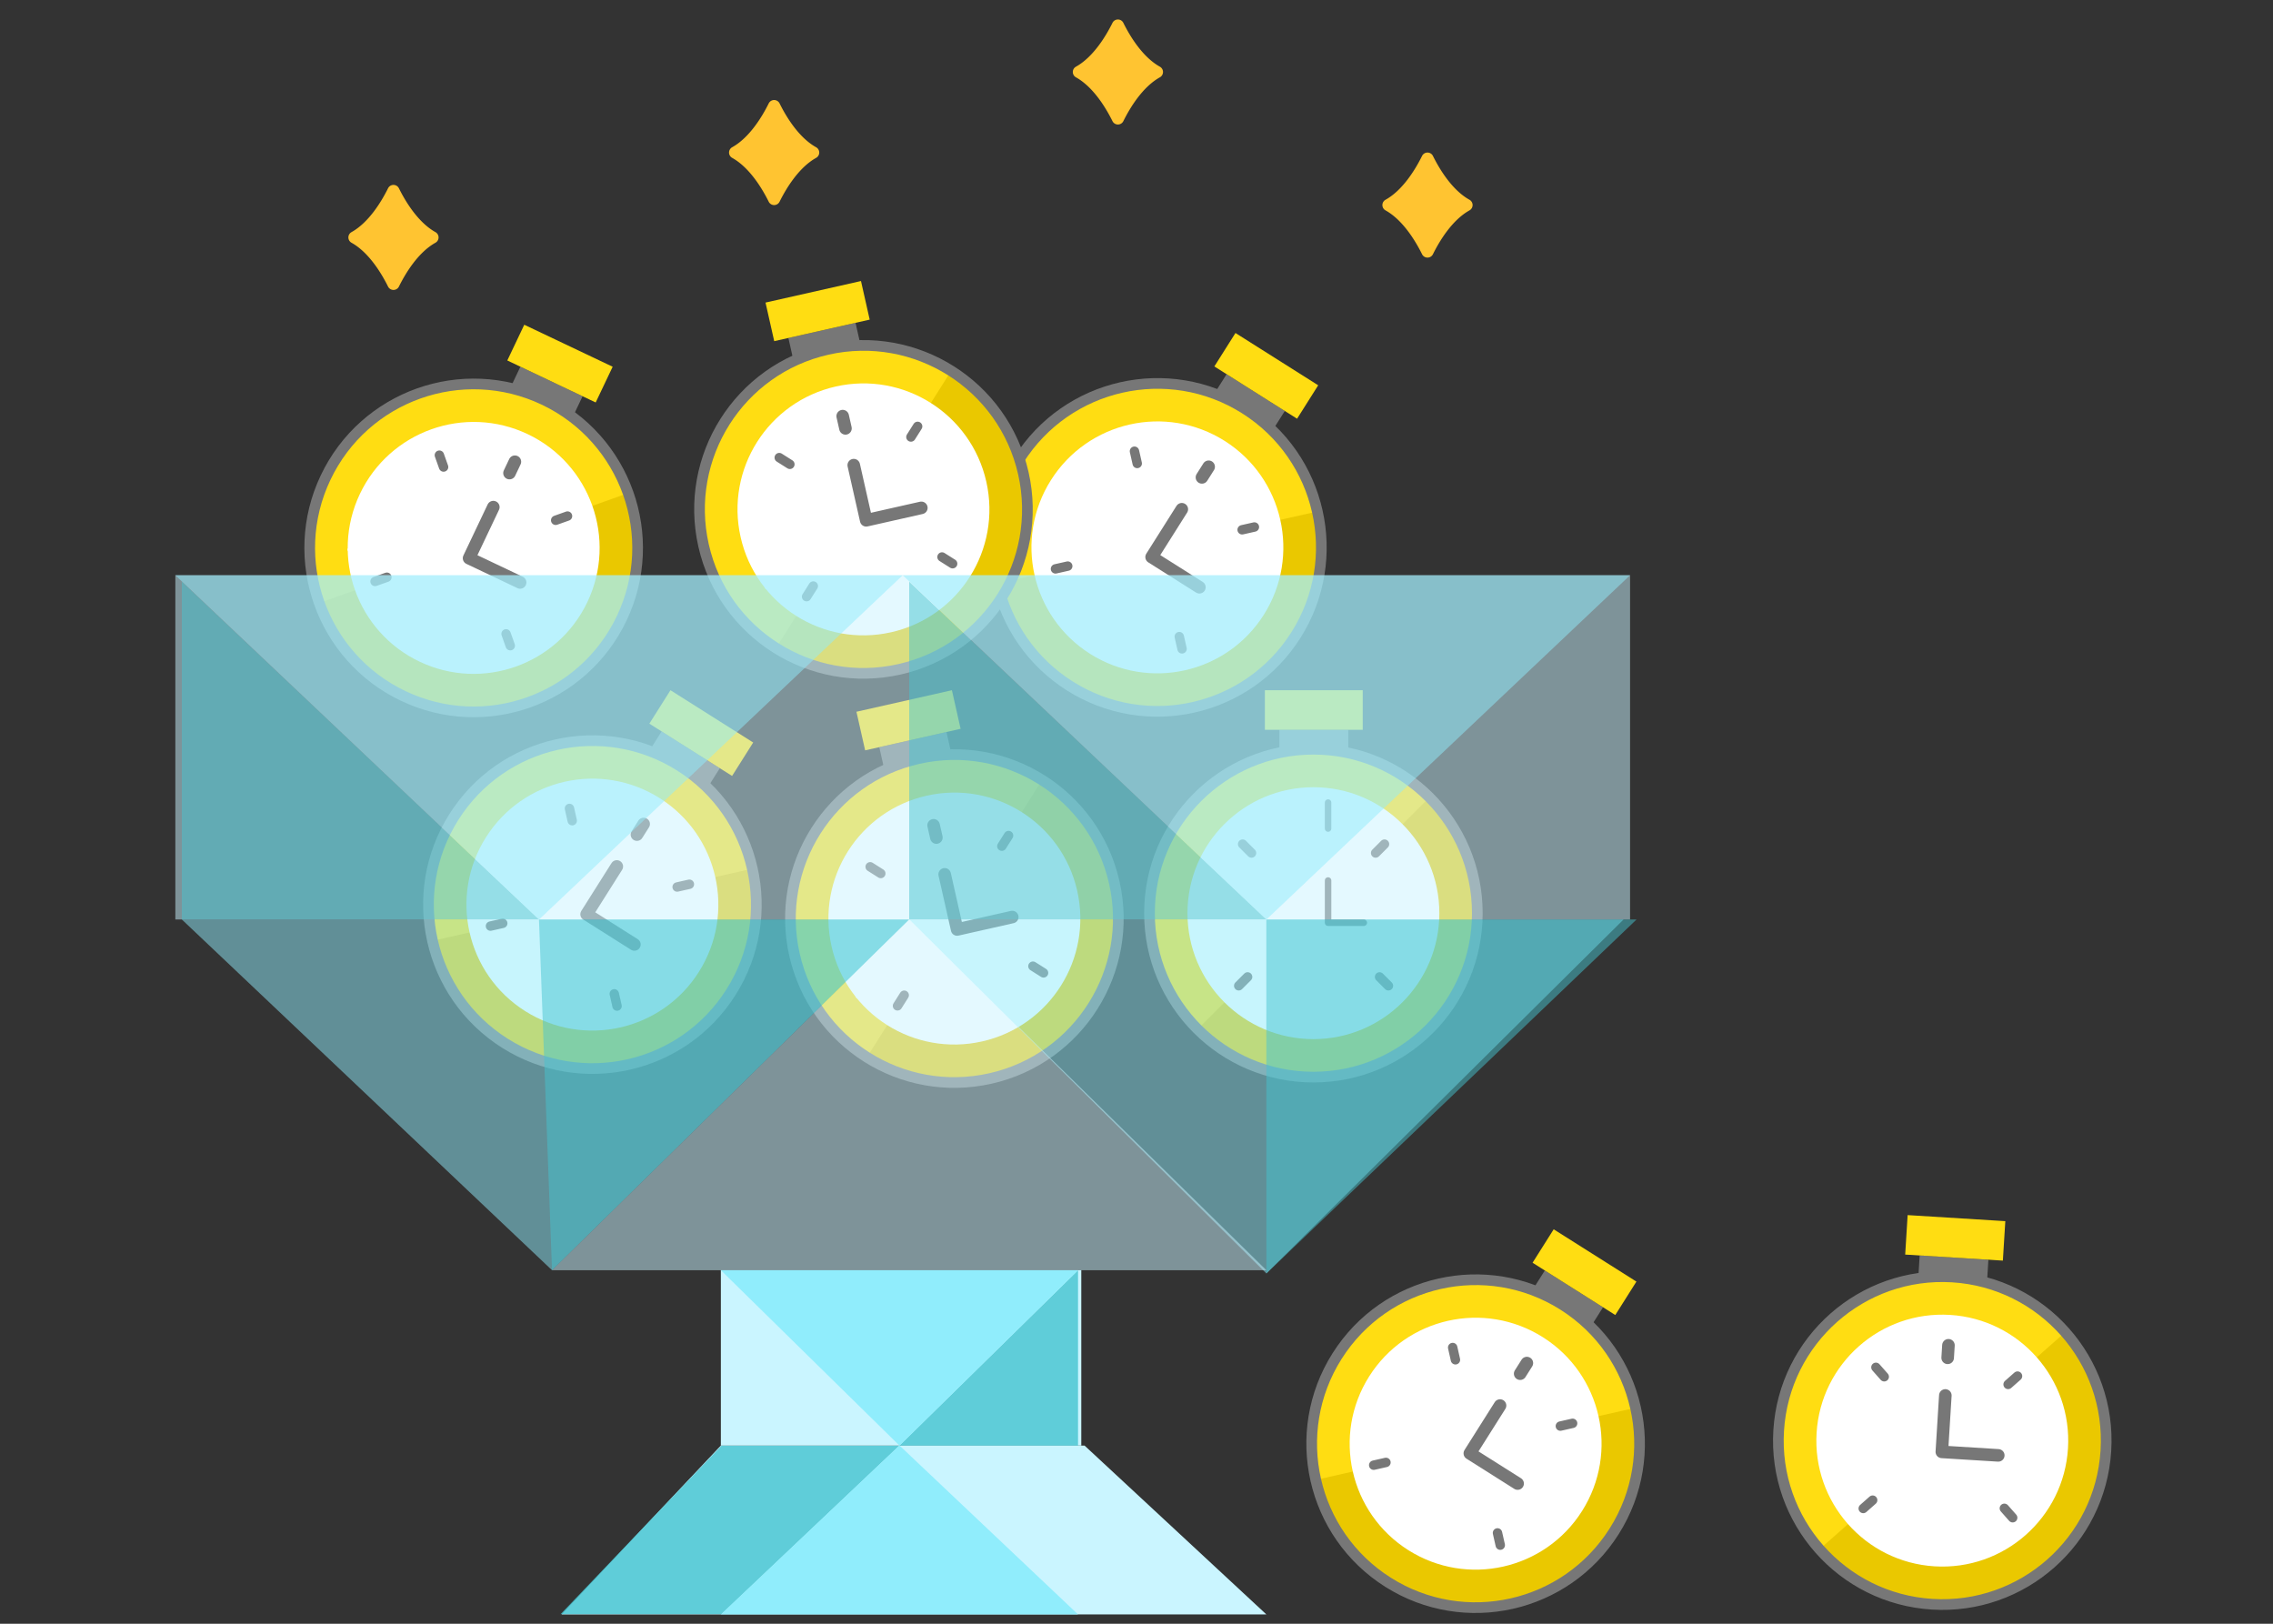 <svg height="250" viewBox="0 0 350 250" width="350" xmlns="http://www.w3.org/2000/svg"><rect x="0" y="0" width="350" height="250" fill="#333333" stroke="none"/><g fill="none" fill-rule="evenodd"><path d="m67.041 35.733a.936.936 0 0 1 0 1.646c-2.667 1.494-4.593 4.687-5.614 6.74a.934.934 0 0 1 -1.676 0c-1.022-2.053-2.947-5.246-5.615-6.74a.935.935 0 0 1 0-1.646c2.667-1.494 4.592-4.687 5.614-6.74a.933.933 0 0 1 1.677 0c1.02 2.053 2.947 5.246 5.615 6.74zm159.221-4.982c-2.668-1.493-4.594-4.687-5.615-6.74a.933.933 0 0 0 -1.676 0c-1.021 2.053-2.947 5.247-5.615 6.74a.935.935 0 0 0 0 1.646c2.668 1.495 4.594 4.688 5.615 6.741a.933.933 0 0 0 1.676 0c1.02-2.053 2.947-5.246 5.615-6.74a.936.936 0 0 0 0-1.647m-47.672-20.488c-2.667-1.494-4.593-4.687-5.614-6.74a.933.933 0 0 0 -1.676 0c-1.021 2.053-2.947 5.246-5.615 6.74a.935.935 0 0 0 0 1.646c2.668 1.494 4.594 4.688 5.615 6.74a.934.934 0 0 0 1.676 0c1.02-2.052 2.947-5.246 5.615-6.74a.936.936 0 0 0 0-1.646m-52.934 12.402c-2.668-1.493-4.594-4.687-5.615-6.74a.933.933 0 0 0 -1.676 0c-1.021 2.053-2.947 5.247-5.615 6.74a.935.935 0 0 0 0 1.646c2.668 1.495 4.594 4.688 5.615 6.741a.933.933 0 0 0 1.676 0c1.02-2.053 2.947-5.246 5.615-6.74a.936.936 0 0 0 0-1.647" fill="#ffc431"/><path d="m197.002 117.66h10.602v-5.301h-10.602z" fill="#777"/><path d="m194.768 112.36h15.069v-6.089h-15.069zm-17.768 28.237c0-13.94 11.3-25.241 25.24-25.241s25.24 11.3 25.24 25.24-11.3 25.24-25.24 25.24-25.24-11.3-25.24-25.24" fill="#ffdd12"/><path d="m184.394 158.476c10.066 10.065 25.837 9.856 35.694-.001 9.857-9.856 10.067-25.628.001-35.694z" fill="#eac800"/><path d="m182.848 140.597c0-10.71 8.682-19.393 19.392-19.393s19.392 8.683 19.392 19.393-8.682 19.392-19.392 19.392-19.392-8.682-19.392-19.392" fill="#fff"/><g stroke="#777" stroke-linecap="round" stroke-linejoin="round"><path d="m177 140.597c0-13.94 11.3-25.241 25.24-25.241s25.24 11.3 25.24 25.24-11.3 25.24-25.24 25.24-25.24-11.3-25.24-25.24z" stroke-width="1.644"/><path d="m204.5 127.568v-4"/><path d="m211.821 131.334 1.367-1.368m-.763 20.444 1.367 1.366m-21.082-20.442-1.368-1.368m.765 20.444-1.368 1.366" stroke-width="1.45"/><path d="m204.5 135.568v6.5h5.5"/></g><path d="m189.352 148.828c-.863-.483-1.486-1.517-1.816-2.18a.303.303 0 0 0 -.542 0c-.33.663-.954 1.697-1.817 2.18a.302.302 0 0 0 0 .532c.863.484 1.486 1.517 1.817 2.181a.302.302 0 0 0 .542 0c.33-.664.953-1.697 1.816-2.18a.303.303 0 0 0 0-.533" fill="#fff"/><path d="m108.006 122.755-8.962-5.663 2.831-4.48 8.963 5.663z" fill="#777"/><path d="m115.978 114.32-12.738-8.05-3.253 5.148 12.74 8.05zm-46.096 11.476c7.447-11.784 23.036-15.3 34.82-7.854 11.785 7.447 15.3 23.037 7.855 34.821-7.447 11.784-23.036 15.301-34.821 7.853-11.784-7.446-15.3-23.036-7.854-34.82" fill="#ffdd12"/><path d="m66.582 144.86c3.133 13.888 16.577 22.136 30.175 19.068 13.598-3.067 22.2-16.288 19.069-30.174z" fill="#eac800"/><path d="m74.826 128.92c5.721-9.054 17.698-11.755 26.752-6.034 9.054 5.722 11.755 17.7 6.035 26.753-5.722 9.053-17.699 11.755-26.753 6.034-9.054-5.722-11.755-17.698-6.034-26.753" fill="#fff"/><path d="m69.882 125.796c7.447-11.784 23.036-15.3 34.82-7.854 11.785 7.447 15.3 23.037 7.855 34.821-7.447 11.784-23.036 15.301-34.821 7.853-11.784-7.446-15.3-23.036-7.854-34.82z" stroke="#777" stroke-linecap="round" stroke-linejoin="round" stroke-width="1.644"/><path d="m98.077 128.501 1.033-1.635" stroke="#777" stroke-linecap="round" stroke-linejoin="round" stroke-width="1.934"/><path d="m104.267 136.568 1.886-.426m-11.566 16.874.426 1.886m-6.902-28.543-.425-1.887m-10.274 17.689-1.887.426" stroke="#777" stroke-linecap="round" stroke-linejoin="round" stroke-width="1.45"/><path d="m94.977 133.406-4.65 7.36 7.359 4.65" stroke="#777" stroke-linecap="round" stroke-linejoin="round" stroke-width="1.934"/><path d="m75.927 139.354c-.471-.87-.446-2.075-.371-2.813a.302.302 0 0 0 -.458-.29c-.634.385-1.712.925-2.7.874a.301.301 0 0 0 -.284.449c.47.87.446 2.076.37 2.813a.301.301 0 0 0 .459.29c.633-.385 1.712-.926 2.7-.873.242.013.4-.237.284-.45" fill="#fff"/><path d="m195.006 67.755-8.962-5.663 2.831-4.48 8.963 5.663z" fill="#777"/><path d="m202.978 59.32-12.739-8.05-3.251 5.148 12.738 8.05zm-46.096 11.476c7.447-11.784 23.036-15.3 34.82-7.854 11.785 7.447 15.3 23.037 7.855 34.821-7.447 11.784-23.036 15.301-34.821 7.853-11.784-7.446-15.3-23.036-7.854-34.82" fill="#ffdd12"/><path d="m153.582 89.86c3.133 13.888 16.577 22.136 30.175 19.068 13.598-3.067 22.2-16.288 19.069-30.174z" fill="#eac800"/><path d="m161.826 73.92c5.721-9.054 17.698-11.755 26.752-6.034 9.054 5.722 11.755 17.7 6.035 26.753-5.722 9.053-17.699 11.755-26.753 6.034-9.054-5.722-11.755-17.698-6.034-26.753" fill="#fff"/><path d="m156.882 70.796c7.447-11.784 23.036-15.3 34.82-7.854 11.785 7.447 15.3 23.037 7.855 34.821-7.447 11.784-23.036 15.301-34.821 7.853-11.784-7.446-15.3-23.036-7.854-34.82z" stroke="#777" stroke-linecap="round" stroke-linejoin="round" stroke-width="1.644"/><path d="m185.077 73.501 1.033-1.635" stroke="#777" stroke-linecap="round" stroke-linejoin="round" stroke-width="1.934"/><path d="m191.267 81.568 1.886-.426m-11.566 16.874.426 1.886m-6.902-28.543-.425-1.887m-10.274 17.689-1.887.426" stroke="#777" stroke-linecap="round" stroke-linejoin="round" stroke-width="1.45"/><path d="m181.977 78.406-4.65 7.36 7.359 4.65" stroke="#777" stroke-linecap="round" stroke-linejoin="round" stroke-width="1.934"/><path d="m162.927 84.354c-.471-.87-.446-2.075-.371-2.813a.302.302 0 0 0 -.458-.29c-.634.385-1.712.925-2.7.874a.301.301 0 0 0 -.284.449c.47.87.446 2.076.37 2.813a.301.301 0 0 0 .459.29c.633-.385 1.712-.926 2.7-.873.242.013.4-.237.284-.45" fill="#fff"/><path d="m244.006 205.755-8.962-5.663 2.831-4.48 8.963 5.663z" fill="#777"/><path d="m251.978 197.32-12.739-8.05-3.251 5.148 12.738 8.05zm-46.096 11.476c7.447-11.784 23.036-15.3 34.82-7.854 11.785 7.447 15.3 23.037 7.855 34.821-7.447 11.784-23.036 15.301-34.821 7.853-11.784-7.446-15.3-23.036-7.854-34.82" fill="#ffdd12"/><path d="m202.582 227.86c3.133 13.888 16.577 22.136 30.175 19.068 13.598-3.067 22.2-16.288 19.069-30.174l-49.244 11.107z" fill="#eac800"/><path d="m210.826 211.92c5.721-9.054 17.698-11.755 26.752-6.034 9.054 5.722 11.755 17.7 6.035 26.753-5.722 9.053-17.699 11.755-26.753 6.034-9.054-5.722-11.755-17.698-6.034-26.753" fill="#fff"/><path d="m205.882 208.796c7.447-11.784 23.036-15.3 34.82-7.854 11.785 7.447 15.3 23.037 7.855 34.821-7.447 11.784-23.036 15.301-34.821 7.853-11.784-7.446-15.3-23.036-7.854-34.82z" stroke="#777" stroke-linecap="round" stroke-linejoin="round" stroke-width="1.644"/><path d="m234.077 211.501 1.033-1.635" stroke="#777" stroke-linecap="round" stroke-linejoin="round" stroke-width="1.934"/><path d="m240.267 219.568 1.886-.426m-11.566 16.874.426 1.886m-6.902-28.543-.425-1.887m-10.274 17.689-1.887.426" stroke="#777" stroke-linecap="round" stroke-linejoin="round" stroke-width="1.45"/><path d="m230.977 216.406-4.65 7.36 7.359 4.65" stroke="#777" stroke-linecap="round" stroke-linejoin="round" stroke-width="1.934"/><path d="m211.927 222.354c-.471-.87-.446-2.075-.371-2.813a.302.302 0 0 0 -.458-.29c-.634.385-1.712.925-2.7.874a.301.301 0 0 0 -.284.449c.47.87.446 2.076.37 2.813a.301.301 0 0 0 .459.29c.633-.385 1.712-.926 2.7-.873.242.013.4-.237.284-.45" fill="#fff"/><path d="m146.903 117.872-10.342 2.333-1.166-5.17 10.341-2.334z" fill="#777"/><path d="m146.576 106.27-14.7 3.316 1.34 5.94 14.7-3.316zm-24.24 40.71c-3.067-13.598 5.47-27.107 19.068-30.175 13.598-3.067 27.108 5.47 30.176 19.069 3.067 13.598-5.471 27.108-19.07 30.175-13.597 3.068-27.107-5.47-30.174-19.068" fill="#ffdd12"/><path d="m133.483 162.795c12.035 7.604 27.374 3.93 34.82-7.854 7.446-11.785 4.18-27.216-7.854-34.82z" fill="#eac800"/><path d="m128.041 145.694c-2.356-10.447 4.202-20.827 14.65-23.184 10.447-2.356 20.827 4.204 23.183 14.65 2.357 10.448-4.202 20.828-14.649 23.184-10.448 2.357-20.828-4.202-23.184-14.65" fill="#fff"/><path d="m122.336 146.98c-3.067-13.598 5.47-27.107 19.068-30.175 13.598-3.067 27.108 5.47 30.176 19.069 3.067 13.598-5.471 27.108-19.07 30.175-13.597 3.068-27.107-5.47-30.174-19.068z" stroke="#777" stroke-linecap="round" stroke-linejoin="round" stroke-width="1.644"/><path d="m144.185 128.956-.426-1.887" stroke="#777" stroke-linecap="round" stroke-linejoin="round" stroke-width="1.934"/><path d="m154.266 130.283 1.033-1.635m3.753 20.11 1.635 1.033m-25.063-15.303-1.635-1.032m5.243 19.773-1.033 1.635" stroke="#777" stroke-linecap="round" stroke-linejoin="round" stroke-width="1.45"/><path d="m145.462 134.617 1.916 8.491 8.49-1.915" stroke="#777" stroke-linecap="round" stroke-linejoin="round" stroke-width="1.934"/><path d="m135.957 152.293c-.948-.282-1.783-1.152-2.251-1.728a.302.302 0 0 0 -.53.12c-.175.72-.555 1.865-1.291 2.526a.303.303 0 0 0 .117.52c.947.281 1.782 1.152 2.25 1.727.16.195.47.125.53-.119.175-.72.556-1.865 1.291-2.527a.302.302 0 0 0 -.117-.519" fill="#fff"/><path d="m132.903 54.872-10.342 2.333-1.166-5.17 10.341-2.334z" fill="#777"/><path d="m132.576 43.27-14.7 3.316 1.34 5.94 14.7-3.316zm-24.24 40.71c-3.067-13.598 5.47-27.107 19.068-30.175 13.598-3.067 27.108 5.47 30.176 19.069 3.067 13.598-5.471 27.108-19.07 30.175-13.597 3.068-27.107-5.47-30.174-19.068" fill="#ffdd12"/><path d="m119.483 99.795c12.035 7.604 27.374 3.93 34.82-7.854 7.446-11.785 4.18-27.216-7.854-34.82z" fill="#eac800"/><path d="m114.041 82.694c-2.356-10.447 4.202-20.827 14.65-23.184 10.447-2.356 20.827 4.204 23.183 14.65 2.357 10.448-4.202 20.828-14.649 23.184-10.448 2.357-20.828-4.202-23.184-14.65" fill="#fff"/><path d="m108.336 83.98c-3.067-13.598 5.47-27.107 19.068-30.175 13.598-3.067 27.108 5.47 30.176 19.069 3.067 13.598-5.471 27.108-19.07 30.175-13.597 3.068-27.107-5.47-30.174-19.068z" stroke="#777" stroke-linecap="round" stroke-linejoin="round" stroke-width="1.644"/><path d="m130.185 65.956-.426-1.887" stroke="#777" stroke-linecap="round" stroke-linejoin="round" stroke-width="1.934"/><path d="m140.266 67.283 1.033-1.635m3.753 20.11 1.635 1.033m-25.063-15.302-1.635-1.034m5.243 19.774-1.033 1.635" stroke="#777" stroke-linecap="round" stroke-linejoin="round" stroke-width="1.45"/><path d="m131.462 71.617 1.916 8.491 8.49-1.915" stroke="#777" stroke-linecap="round" stroke-linejoin="round" stroke-width="1.934"/><path d="m121.957 89.293c-.948-.282-1.783-1.152-2.251-1.728a.302.302 0 0 0 -.53.12c-.175.72-.555 1.865-1.291 2.526a.303.303 0 0 0 .116.52c.948.281 1.783 1.152 2.251 1.727.16.195.47.125.53-.119.175-.72.556-1.865 1.291-2.527a.302.302 0 0 0 -.116-.519" fill="#fff"/><path d="m87.434 65.796-9.576-4.55 2.274-4.788 9.576 4.55z" fill="#777"/><path d="m94.339 56.466-13.611-6.466-2.613 5.5 13.61 6.466zm-44.202 17.064c5.981-12.593 21.038-17.95 33.63-11.97 12.591 5.983 17.95 21.038 11.968 33.63-5.982 12.591-21.038 17.95-33.629 11.969-12.592-5.983-17.95-21.038-11.969-33.63" fill="#ffdd12"/><path d="m49.145 92.852c4.772 13.41 19.108 19.989 32.241 15.315 13.134-4.673 20.09-18.83 15.318-32.241l-47.56 16.926z" fill="#eac800"/><path d="m55.42 76.04c4.596-9.675 16.163-13.792 25.837-9.196 9.674 4.595 13.79 16.163 9.195 25.837-4.595 9.673-16.163 13.79-25.837 9.195-9.674-4.596-13.79-16.163-9.195-25.837" fill="#fff"/><path d="m50.137 73.53c5.981-12.593 21.038-17.95 33.63-11.97 12.591 5.983 17.95 21.038 11.968 33.63-5.982 12.591-21.038 17.95-33.629 11.969-12.592-5.983-17.95-21.038-11.969-33.63z" stroke="#777" stroke-linecap="round" stroke-linejoin="round" stroke-width="1.644"/><path d="m78.453 72.838.83-1.748" stroke="#777" stroke-linecap="round" stroke-linejoin="round" stroke-width="1.934"/><path d="m85.565 80.105 1.822-.648m-9.462 18.136.648 1.822m-10.27-27.511-.648-1.822m-8.082 18.793-1.822.648" stroke="#777" stroke-linecap="round" stroke-linejoin="round" stroke-width="1.45"/><path d="m75.963 78.08-3.735 7.861 7.862 3.736" stroke="#777" stroke-linecap="round" stroke-linejoin="round" stroke-width="1.934"/><path d="m57.574 86.117c-.572-.808-.691-2.008-.705-2.749a.302.302 0 0 0 -.49-.232c-.583.458-1.59 1.124-2.576 1.19a.302.302 0 0 0 -.228.48c.572.807.69 2.007.705 2.748a.302.302 0 0 0 .489.234c.584-.459 1.59-1.124 2.576-1.19a.302.302 0 0 0 .229-.48" fill="#fff"/><path d="m305.848 199.244-10.582-.655.328-5.29 10.582.655z" fill="#777"/><path d="m308.782 188.015-15.041-.932-.376 6.078 15.04.93zm-34.898 32.23c.862-13.913 12.84-24.494 26.752-23.632 13.914.861 24.494 12.84 23.632 26.752-.862 13.913-12.839 24.494-26.752 23.632-13.913-.86-24.494-12.839-23.632-26.752" fill="#ffdd12"/><path d="m280.16 238.547c9.425 10.67 25.179 11.435 35.626 2.206 10.447-9.228 11.63-24.957 2.207-35.626z" fill="#eac800"/><path d="m279.722 220.607c.662-10.69 9.864-18.818 20.553-18.156 10.69.662 18.819 9.864 18.156 20.553-.661 10.69-9.863 18.819-20.553 18.157s-18.818-9.865-18.156-20.554" fill="#fff"/><path d="m273.884 220.245c.862-13.913 12.84-24.494 26.752-23.632 13.914.861 24.494 12.84 23.632 26.752-.862 13.913-12.839 24.494-26.752 23.632-13.913-.86-24.494-12.839-23.632-26.752z" stroke="#777" stroke-linecap="round" stroke-linejoin="round" stroke-width="1.644"/><path d="m299.905 209.058.12-1.931" stroke="#777" stroke-linecap="round" stroke-linejoin="round" stroke-width="1.934"/><path d="m309.212 213.153 1.45-1.28m-2.027 20.356 1.28 1.449m-19.777-21.706-1.28-1.45m-.502 20.451-1.45 1.28" stroke="#777" stroke-linecap="round" stroke-linejoin="round" stroke-width="1.45"/><path d="m299.546 214.85-.538 8.688 8.688.538" stroke="#777" stroke-linecap="round" stroke-linejoin="round" stroke-width="1.934"/><path d="m285.705 229.225c-.832-.536-1.39-1.605-1.678-2.288a.301.301 0 0 0 -.541-.034c-.371.642-1.056 1.635-1.948 2.064a.302.302 0 0 0 -.033.53c.832.537 1.389 1.607 1.678 2.29a.302.302 0 0 0 .54.033c.372-.642 1.058-1.635 1.949-2.064a.302.302 0 0 0 .033-.531" fill="#fff"/><path d="m111 222.568-24.528 26h108.528l-28-26z" fill="#caf5ff"/><path d="m111.11 222.568h27.39l-27.39 25.955h-24.785z" fill="#46c4d1" opacity=".805"/><path d="m111 222.568h55.5v-27h-55.5z" fill="#caf5ff"/><path d="m138.496 222.568h27.504v-27z" fill="#46c4d1" opacity=".805"/><path d="m27 141.568h224v-53h-224z" fill="#caf5ff" fill-opacity=".5"/><path d="m140 89.568v52h55zm-112 0v52h54.992z" fill="#46c4d1" fill-opacity=".5"/><path d="m139 88.568h-112l55.992 53 .008-.01.008.01zm111 53h-110l55 54.5-1-1.51 1 1.51zm-110 0h-112l57 54zm111-53h-112l55.992 53 .008-.01.008.01z" fill="#90edfc" fill-opacity=".5"/><path d="m85 195.568h110l-55-54z" fill="#caf5ff" fill-opacity=".5"/><path d="m166 195.568h-55l27.496 27h.008z" fill="#90edfc"/><path d="m111 248.568h55l-27.496-26.014-.004.01-.004-.013z" fill="#90edfc"/><path d="m85 195.568-2.008-54h57.008zm110 .5-.008-54.5h57.008z" fill="#46c4d1" fill-opacity=".5"/></g></svg>